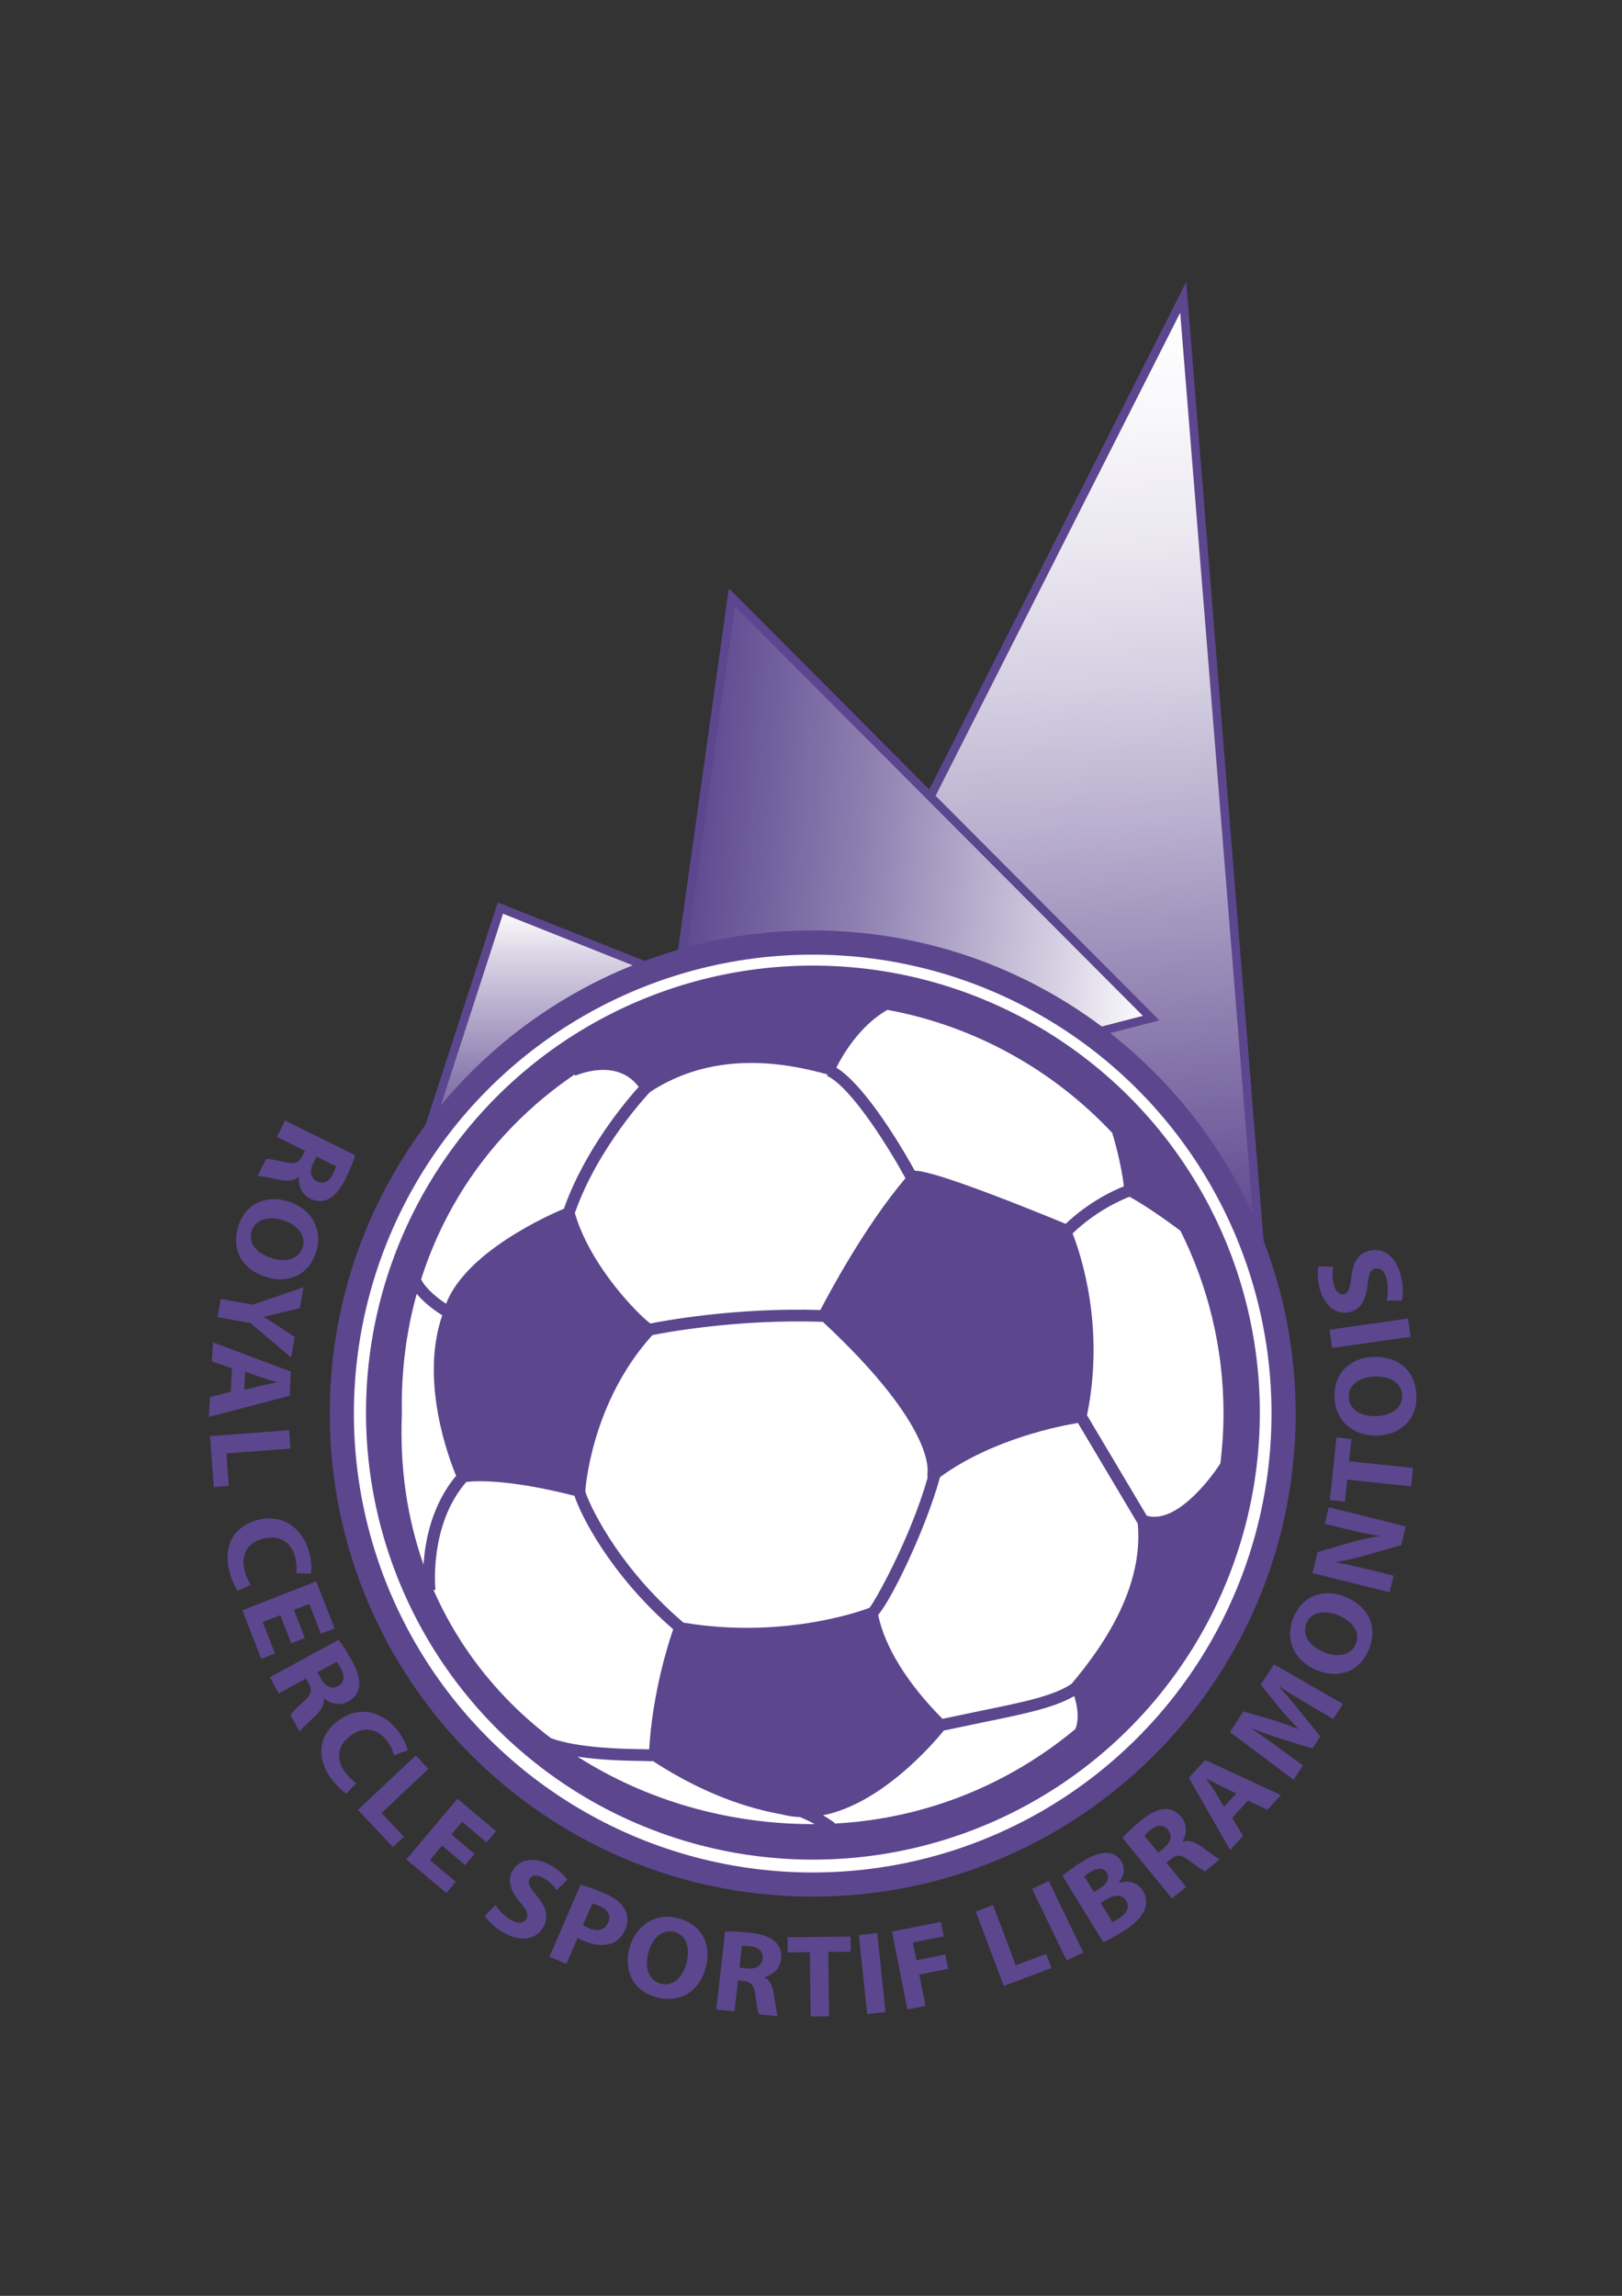 <svg enable-background="new 0 0 595 842" viewBox="0 0 595 842" xmlns="http://www.w3.org/2000/svg" xmlns:xlink="http://www.w3.org/1999/xlink"><rect x="0" y="0" width="595" height="842" fill="#333333" stroke="none"/><linearGradient id="a" gradientTransform="matrix(.982 .188 -.188 .982 86.148 -105.92)" gradientUnits="userSpaceOnUse" x1="332.276" x2="421.977" y1="159.222" y2="493.991"><stop offset="0" stop-color="#fff"/><stop offset=".124" stop-color="#f8f7fa"/><stop offset=".259" stop-color="#eae7f0"/><stop offset=".4" stop-color="#d5d0e2"/><stop offset=".545" stop-color="#bbb1d0"/><stop offset=".692" stop-color="#9d8fba"/><stop offset=".842" stop-color="#7e6ca5"/><stop offset=".991" stop-color="#5d488f"/><stop offset="1" stop-color="#5b468e"/></linearGradient><linearGradient id="b"><stop offset="0" stop-color="#fff"/><stop offset=".193" stop-color="#d8d2e4"/><stop offset=".619" stop-color="#8f80b1"/><stop offset="1" stop-color="#5b468e"/></linearGradient><linearGradient id="c" gradientUnits="userSpaceOnUse" x1="428.049" x2="251.38" xlink:href="#b" y1="307.421" y2="291.964"/><linearGradient id="d" gradientUnits="userSpaceOnUse" x1="196.889" x2="196.889" xlink:href="#b" y1="333.043" y2="430.614"/><g fill="#5c468e"><path d="m463.5 454.924-28.348-351.534-2.506 4.947-91.764 181.184-73.524-73.752-.438 3.108-18.21 129.466c-4.145 1.206-8.215 2.579-12.236 4.055l-53.896-21.423-.514 1.586-25.997 80.029c-22.038 29.531-35.11 66.143-35.11 105.825 0 97.846 79.321 177.164 177.167 177.164s177.167-79.318 177.167-177.164c.001-22.388-4.207-43.777-11.791-63.491z"/><path d="m130.289 423.704c-.624 2.127-1.82 5.118-3.447 8.392-1.985 3.991-3.955 6.497-6.417 7.663-2.052 1.021-4.308.998-6.706-.195-3.29-1.636-4.363-5.207-4.024-7.926l-.116-.058c-1.668 1.511-3.887 1.702-6.624 1.19-3.396-.644-7.198-1.538-8.462-1.52l3.096-6.226c.934-.033 3.4.345 6.989 1.182 3.665.879 5.093.143 6.381-2.354l.893-1.797-10.254-5.097 2.997-6.029zm-14.18.47-1.19 2.393c-1.509 3.037-.931 5.563 1.352 6.699 2.36 1.172 4.433.112 5.821-2.683.735-1.478 1.074-2.357 1.176-2.851z"/><path d="m87.472 449.537c2.743-8.438 10.576-11.423 18.466-8.857 8.301 2.701 12.714 10.229 9.984 18.625-2.855 8.777-10.783 11.496-18.426 9.009-9.124-2.966-12.755-10.385-10.039-18.737zm4.875 1.914c-1.421 4.366 1.751 8.163 7.176 9.927 4.973 1.62 10.033.592 11.48-3.86 1.448-4.449-1.93-8.316-7.107-10.001-5.218-1.696-10.129-.433-11.536 3.892z"/><path d="m80.988 476.402 11.748 2.063 18.582-6.375-1.351 7.685-7.419 1.772c-2.248.556-3.896.946-5.892 1.318l-.017.089c1.672.974 3.209 1.968 5.098 3.204l6.371 4.199-1.32 7.508-15.013-12.686-11.961-2.103z"/><path d="m85.091 501.808-7.35-2.502.385-7.034 28.581 10.766-.487 8.859-29.594 7.755.4-7.303 7.591-1.904zm4.501 7.882 6.273-1.532c1.754-.397 3.982-.809 5.69-1.162l.008-.135c-1.705-.494-3.879-1.104-5.538-1.642l-6.07-2.164z"/><path d="m106.07 524.516.502 6.757-23.529 1.752.886 11.914-5.516.412-1.39-18.674z"/><path d="m87.221 583.396c-.836-1.031-2.199-3.635-3.076-7.138-2.519-10.077 2.303-16.797 10.394-18.82 9.642-2.411 16.741 3.351 18.947 12.173.854 3.418.833 6.18.539 7.495l-5.377-.128c.22-1.432.258-3.418-.337-5.798-1.297-5.188-5.374-8.49-11.705-6.906-5.66 1.416-8.357 5.767-6.897 11.605.508 2.032 1.427 4.102 2.306 5.304z"/><path d="m106.842 602.687-4.025-10.297-6.439 2.515 4.495 11.506-5.031 1.965-6.962-17.813 27.127-10.606 6.735 17.233-5.031 1.966-4.268-10.92-5.635 2.203 4.025 10.297z"/><path d="m124.183 601.402c1.389 1.729 3.154 4.425 4.904 7.635 2.136 3.912 3.063 6.961 2.607 9.65-.339 2.264-1.651 4.098-4.004 5.383-3.224 1.758-6.764.592-8.8-1.242l-.114.061c.284 2.233-.83 4.162-2.82 6.109-2.472 2.417-5.383 5.02-6.091 6.069l-3.331-6.106c.507-.784 2.229-2.588 4.973-5.05 2.818-2.503 3.034-4.093 1.726-6.58l-.961-1.761-10.052 5.487-3.224-5.912zm-7.738 11.893 1.282 2.347c1.622 2.975 4.025 3.948 6.264 2.727 2.313-1.263 2.631-3.567 1.135-6.308-.79-1.449-1.314-2.228-1.663-2.597z"/><path d="m127.103 657.808c-1.164-.641-3.407-2.536-5.539-5.45-6.134-8.384-4.201-16.428 2.532-21.351 8.022-5.868 16.768-3.21 22.137 4.132 2.08 2.842 3.102 5.408 3.324 6.738l-5.028 1.911c-.336-1.413-1.048-3.266-2.497-5.243-3.16-4.318-8.18-5.838-13.446-1.986-4.709 3.445-5.568 8.492-2.014 13.351 1.237 1.691 2.867 3.26 4.137 4.044z"/><path d="m152.52 643.8 4.644 4.938-17.185 16.169 8.186 8.7-4.028 3.79-12.832-13.638z"/><path d="m170.636 684.001-8.461-7.12-4.451 5.292 9.45 7.95-3.478 4.135-14.636-12.315 18.75-22.289 14.159 11.91-3.477 4.136-8.974-7.55-3.894 4.632 8.461 7.117z"/><path d="m181.768 698.683c1.074 1.688 3.072 3.922 5.568 5.392 2.689 1.584 4.746 1.343 5.733-.333.9-1.525.22-3.18-2.275-6.058-3.424-4.025-4.904-8.008-2.731-11.694 2.524-4.281 8.159-5.322 14.226-1.745 2.958 1.745 4.741 3.549 5.859 5.163l-3.982 3.769c-.714-1.071-2.179-2.891-4.675-4.361-2.535-1.495-4.443-1.065-5.189.201-.944 1.6.06 3.146 2.693 6.402 3.604 4.334 4.355 7.887 2.247 11.46-2.48 4.208-7.891 5.835-14.995 1.645-2.957-1.745-5.414-4.248-6.413-5.89z"/><path d="m212.937 691.225c2.061.51 4.866 1.438 8.674 3.076 3.85 1.656 6.326 3.57 7.537 5.832 1.198 2.068 1.387 4.785.259 7.403-1.146 2.661-2.962 4.514-5.232 5.276-2.949.988-6.537.524-10.222-1.063-.819-.351-1.54-.708-2.061-1.074l-4.135 9.604-6.184-2.661zm.954 14.806c.482.348 1.12.672 2.02 1.059 3.317 1.429 6.065.681 7.228-2.017 1.059-2.46-.029-4.669-3.181-6.027-1.269-.546-2.164-.836-2.666-.912z"/><path d="m240.722 732.475c-8.574-2.279-11.98-9.94-9.847-17.956 2.245-8.438 9.523-13.254 18.054-10.983 8.919 2.374 12.065 10.141 9.999 17.91-2.467 9.268-9.675 13.3-18.163 11.042zm1.646-4.971c4.437 1.178 8.058-2.194 9.524-7.709 1.344-5.051.044-10.05-4.48-11.252s-8.199 2.381-9.599 7.642c-1.412 5.304.117 10.138 4.512 11.307z"/><path d="m265.977 708.421c2.214-.141 5.434-.036 9.066.375 4.43.501 7.457 1.499 9.393 3.412 1.662 1.581 2.408 3.708 2.105 6.372-.413 3.65-3.402 5.878-6.074 6.488l-.016.128c1.99 1.053 2.928 3.07 3.38 5.819.556 3.412 1.013 7.291 1.463 8.473l-6.911-.785c-.351-.863-.836-3.311-1.274-6.97-.429-3.745-1.607-4.837-4.393-5.194l-1.993-.226-1.29 11.377-6.689-.757zm5.284 13.168 2.658.303c3.366.381 5.545-1.025 5.832-3.559.296-2.621-1.408-4.205-4.509-4.557-1.641-.185-2.581-.204-3.083-.131z"/><path d="m297.071 715.938-8.113.098-.065-5.533 23.091-.271.067 5.53-8.203.098.277 23.593-6.776.079z"/><path d="m321.81 708.967 3.034 28.968-6.738.708-3.037-28.968z"/><path d="m327.19 708.396 17.972-3.57 1.056 5.298-11.328 2.252 1.297 6.527 10.584-2.103 1.043 5.256-10.58 2.103 2.282 11.486-6.647 1.321z"/><path d="m357.952 701.078 6.341-2.39 8.322 22.08 11.182-4.215 1.95 5.176-17.523 6.604z"/><path d="m384.703 689.833 12.689 26.218-6.101 2.95-12.689-26.214z"/><path d="m389.748 687.971c1.337-1.229 4.218-3.354 7.141-5.151 3.534-2.173 5.902-3.171 8.42-3.247 2.353-.177 4.646.748 6.049 3.031 1.334 2.169 1.248 5.014-.943 7.83l.046.073c3.379-1.059 6.876-.22 8.848 2.985 1.403 2.282 1.422 4.702.573 6.897-.977 2.582-3.595 5.304-8.682 8.436-2.848 1.748-5.091 2.871-6.494 3.481zm11.551 5.935 1.898-1.165c3.076-1.893 3.928-4.087 2.792-5.93-1.153-1.877-3.244-1.959-5.865-.348-1.291.793-1.969 1.309-2.356 1.699zm6.765 11.008c.635-.237 1.321-.659 2.308-1.266 2.621-1.611 4.327-4.029 2.722-6.644-1.538-2.502-4.468-2.072-7.354-.299l-1.975 1.215z"/><path d="m411.758 674.027c1.446-1.685 3.766-3.915 6.598-6.226 3.454-2.819 6.28-4.294 9.006-4.339 2.291-.086 4.336.866 6.03 2.941 2.322 2.844 1.827 6.54.399 8.878l.082.101c2.143-.69 4.242.052 6.525 1.647 2.828 1.983 5.926 4.367 7.086 4.871l-5.39 4.397c-.863-.354-2.954-1.715-5.878-3.958-2.981-2.311-4.583-2.228-6.787-.485l-1.553 1.27 7.244 8.871-5.218 4.258zm13.113 5.414 2.072-1.69c2.624-2.143 3.137-4.685 1.525-6.659-1.666-2.042-3.992-1.929-6.408.046-1.276 1.044-1.947 1.703-2.246 2.111z"/><path d="m451.958 666.7 4.074 6.61-4.776 5.176-15.179-26.498 6.015-6.522 27.759 12.87-4.959 5.374-7.068-3.366zm1.551-8.944-5.811-2.814c-1.605-.812-3.586-1.913-5.127-2.728l-.092.098c.998 1.468 2.286 3.323 3.223 4.794l3.302 5.533z"/><path d="m479.421 624.775c-3.006-1.795-6.592-3.971-10.178-6.302l-.049.073c2.579 2.85 5.377 6.158 7.605 8.993l7.534 9.263-2.893 4.446-11.17-3.437c-3.433-1.063-7.409-2.482-11.044-3.943l-.049.076c3.223 2.256 6.891 4.855 9.839 6.986l8.957 6.518-3.428 5.267-23.37-17.486 4.935-7.587 9.79 2.857c3.327.995 6.854 2.225 10.08 3.528l.098-.149c-2.387-2.512-5.017-5.444-7.211-8.097l-6.388-7.932 4.861-7.474 25.29 14.539-3.598 5.529z"/><path d="m502.016 605.283c-3.47 8.167-11.532 10.456-19.168 7.209-8.035-3.415-11.773-11.301-8.318-19.425 3.609-8.493 11.746-10.51 19.144-7.364 8.828 3.751 11.798 11.457 8.361 19.541zm-4.691-2.331c1.798-4.227-1.031-8.285-6.28-10.519-4.813-2.045-9.942-1.465-11.773 2.845-1.831 4.309 1.196 8.453 6.207 10.583 5.051 2.148 10.053 1.318 11.832-2.868z"/><path d="m509.716 583.939-28.268-7.019 1.913-7.703 11.862-3.485c3.409-.991 7.349-1.803 10.871-2.353l.021-.089c-3.829-.537-7.678-1.354-11.956-2.416l-8.222-2.042 1.505-6.058 28.268 7.019-1.718 6.925-12.451 3.521c-3.491.971-7.584 2.023-11.239 2.585l-.043.174c3.827.721 7.834 1.624 12.448 2.768l8.515 2.114z"/><path d="m494.185 542.646-.843 8.072-5.502-.577 2.401-22.971 5.503.577-.854 8.16 23.468 2.453-.705 6.742z"/><path d="m519.604 511.918c.266 8.869-6.098 14.325-14.393 14.572-8.725.263-15.42-5.334-15.685-14.157-.277-9.226 6.266-14.462 14.297-14.703 9.592-.29 15.516 5.466 15.778 14.245zm-5.238-.152c-.137-4.593-4.406-7.096-10.11-6.925-5.225.159-9.641 2.835-9.5 7.514s4.627 7.175 10.068 7.013c5.486-.164 9.68-3.012 9.542-7.559z"/><path d="m487.676 487.66 28.833-4.111.958 6.708-28.836 4.11z"/><path d="m508.656 476.927c.468-1.947.684-4.932.01-7.751-.727-3.034-2.328-4.346-4.221-3.895-1.725.412-2.441 2.051-2.777 5.848-.519 5.258-2.355 9.091-6.516 10.086-4.834 1.156-9.497-2.173-11.136-9.022-.8-3.339-.741-5.875-.356-7.8l5.478.244c-.274 1.26-.565 3.573.11 6.394.687 2.862 2.318 3.937 3.75 3.595 1.807-.434 2.219-2.227 2.734-6.388.613-5.6 2.649-8.609 6.684-9.576 4.748-1.139 9.677 1.623 11.597 9.646.8 3.339.708 6.845.22 8.703z"/></g><path d="m459.609 445.558c-3.854-47.78-25.892-321.092-26.679-330.861-2.637 5.208-48.432 95.628-89.722 177.155l82.104 82.357-18.073 4.683c22.426 17.563 40.498 40.402 52.37 66.666z" fill="url(#a)"/><path d="m404.152 376.464c8.664-2.246 14.236-3.689 15.097-3.912-3.701-3.712-145.419-145.865-149.671-150.13-.498 3.532-9.883 70.27-17.571 124.927 14.708-3.955 30.161-6.101 46.118-6.101 39.762.001 76.462 13.099 106.027 35.216z" fill="url(#c)"/><path d="m232.091 354.017c-23.585-9.375-46.156-18.346-47.568-18.907-.671 2.065-14.096 43.39-22.836 70.296 18.674-22.519 42.83-40.302 70.404-51.389z" fill="url(#d)"/><circle cx="298.125" cy="518.415" fill="#fff" r="168.308"/><ellipse cx="298.125" cy="518.414" fill="#5c468e" rx="163.877" ry="163.88" transform="matrix(.028 -1 1 .028 -228.558 801.677)"/><path d="m447.674 536.698c-4.877 7.541-16.877 22.159-27.006 19.192l-21.924-36.871c6.659-32.272-2.264-58.981-5.288-66.656 8.694-8.371 18.1-12.396 20.898-13.461 2.151 1.192 8.871 5.096 18.686 12.512 10.08 20.193 15.784 42.939 15.784 67.001 0 6.192-.422 12.287-1.15 18.283z" fill="#fff"/><path d="m301.9 665.742c21.814-4.294 40.935-26.886 44.311-31.073l14.728-3.082c14.807-3.013 25.836-5.289 33.111-9.567.968 3.03 2.088 8.127.412 12.091l.01.007c-24.226 20.178-54.853 32.922-88.352 34.664l.131-.168c-1.348-1.056-2.861-2.017-4.351-2.872z" fill="#fff"/><path d="m238.308 400.588c17.198-11.366 38.52-13.737 63.388-7.034.732.197 1.328.331 1.871.418l-.253.537c9.365 4.384 23.825 28.34 28.836 37.596-15.106 17.792-28.534 43.161-31.201 48.331-31.534-.968-58.017 4.067-62.372 4.953-3.763-2.677-21.905-20.529-27.704-40.51 8.509-24.355 27.274-44.079 27.457-44.27z" fill="#fff"/><path d="m214.704 546.922c.021-.314 1.941-32.227 24.601-57.275 3.83-.778 30.678-5.976 62.535-4.871 41.761 38.825 38.409 55.231 38.367 55.39l.039 1.923c-6.362 22.281-19.485 45.587-21.279 47.525l.012.03-.006.003c-.299.122-30.029 11.85-68.265 5.441-25.4-21.652-35.443-45.545-36.003-48.154v-.012z" fill="#fff"/><path d="m344.832 541.727c19.263-14.108 44.607-18.902 50.583-19.86l21.939 36.887c1.702 17.867-6.339 37.496-23.944 58.377l-.357.421c-6.497 4.394-17.648 6.69-32.968 9.806l-14.353 3.009c-12.897-12.97-21.21-26.432-23.596-38.129 4.895-5.527 17.523-31.611 22.696-50.511z" fill="#fff"/><path d="m407.998 415.489.402 1.344c.037.105 3.03 10.17 3.852 18.251-3.619 1.419-12.684 5.561-21.344 13.748-11.967-4.946-48.298-19.699-55.335-19.464-2.994-5.429-17.377-30.765-28.778-37.827 2.026-4.054 8.414-15.373 18.738-21.178 32.238 5.937 60.901 22.149 82.465 45.126z" fill="#fff"/><path d="m188.308 412.817c6.901-7.043 14.438-13.301 22.485-18.764l.266.462c.642-.289 15.251-6.653 23.236 4.106-4.033 4.447-19.687 22.629-27.435 44.669-5.854 2.457-35.887 15.833-43.234 34.854-2.716-1.798-7.216-5.191-9.158-8.941 6.74-21.164 18.172-40.399 33.84-56.386z" fill="#fff"/><path d="m147.426 518.501c-.31-15.204 1.55-29.989 5.432-43.994 3.012 3.628 7.179 6.5 9.367 7.873-8.32 24.234 2.509 52.665 5.098 58.848-8.925 10.653-11.395 23.804-11.955 32.602-6.042-17.131-8.764-35.713-7.942-55.329z" fill="#fff"/><path d="m159.037 583.128.71-.079c-.027-.238-2.481-23.639 11.275-39.539 2.898-.385 14.83-1.275 39.726 5.078 2.029 6.504 12.816 28.659 36.205 48.944-1.672 4.81-7.553 22.968-8.815 44.027-.667-.021-1.481-.033-2.548-.052-7.307-.119-23.56-.394-33.476-4.043-5.854-4.453-11.363-9.32-16.44-14.612-11.366-11.843-20.264-25.192-26.637-39.724z" fill="#fff"/><path d="m211.866 644.239c8.732 1.34 18.068 1.492 23.651 1.584l3.696.11.11-.192c15.364 10.037 30.995 16.595 46.452 19.485l1.068.213c2.227.586 4.455.879 6.674.971 1.094.461 3.143 1.373 5.332 2.566-.217 0-.431.016-.647.016-31.347 0-61.428-8.819-86.336-24.753z" fill="#fff"/></svg>